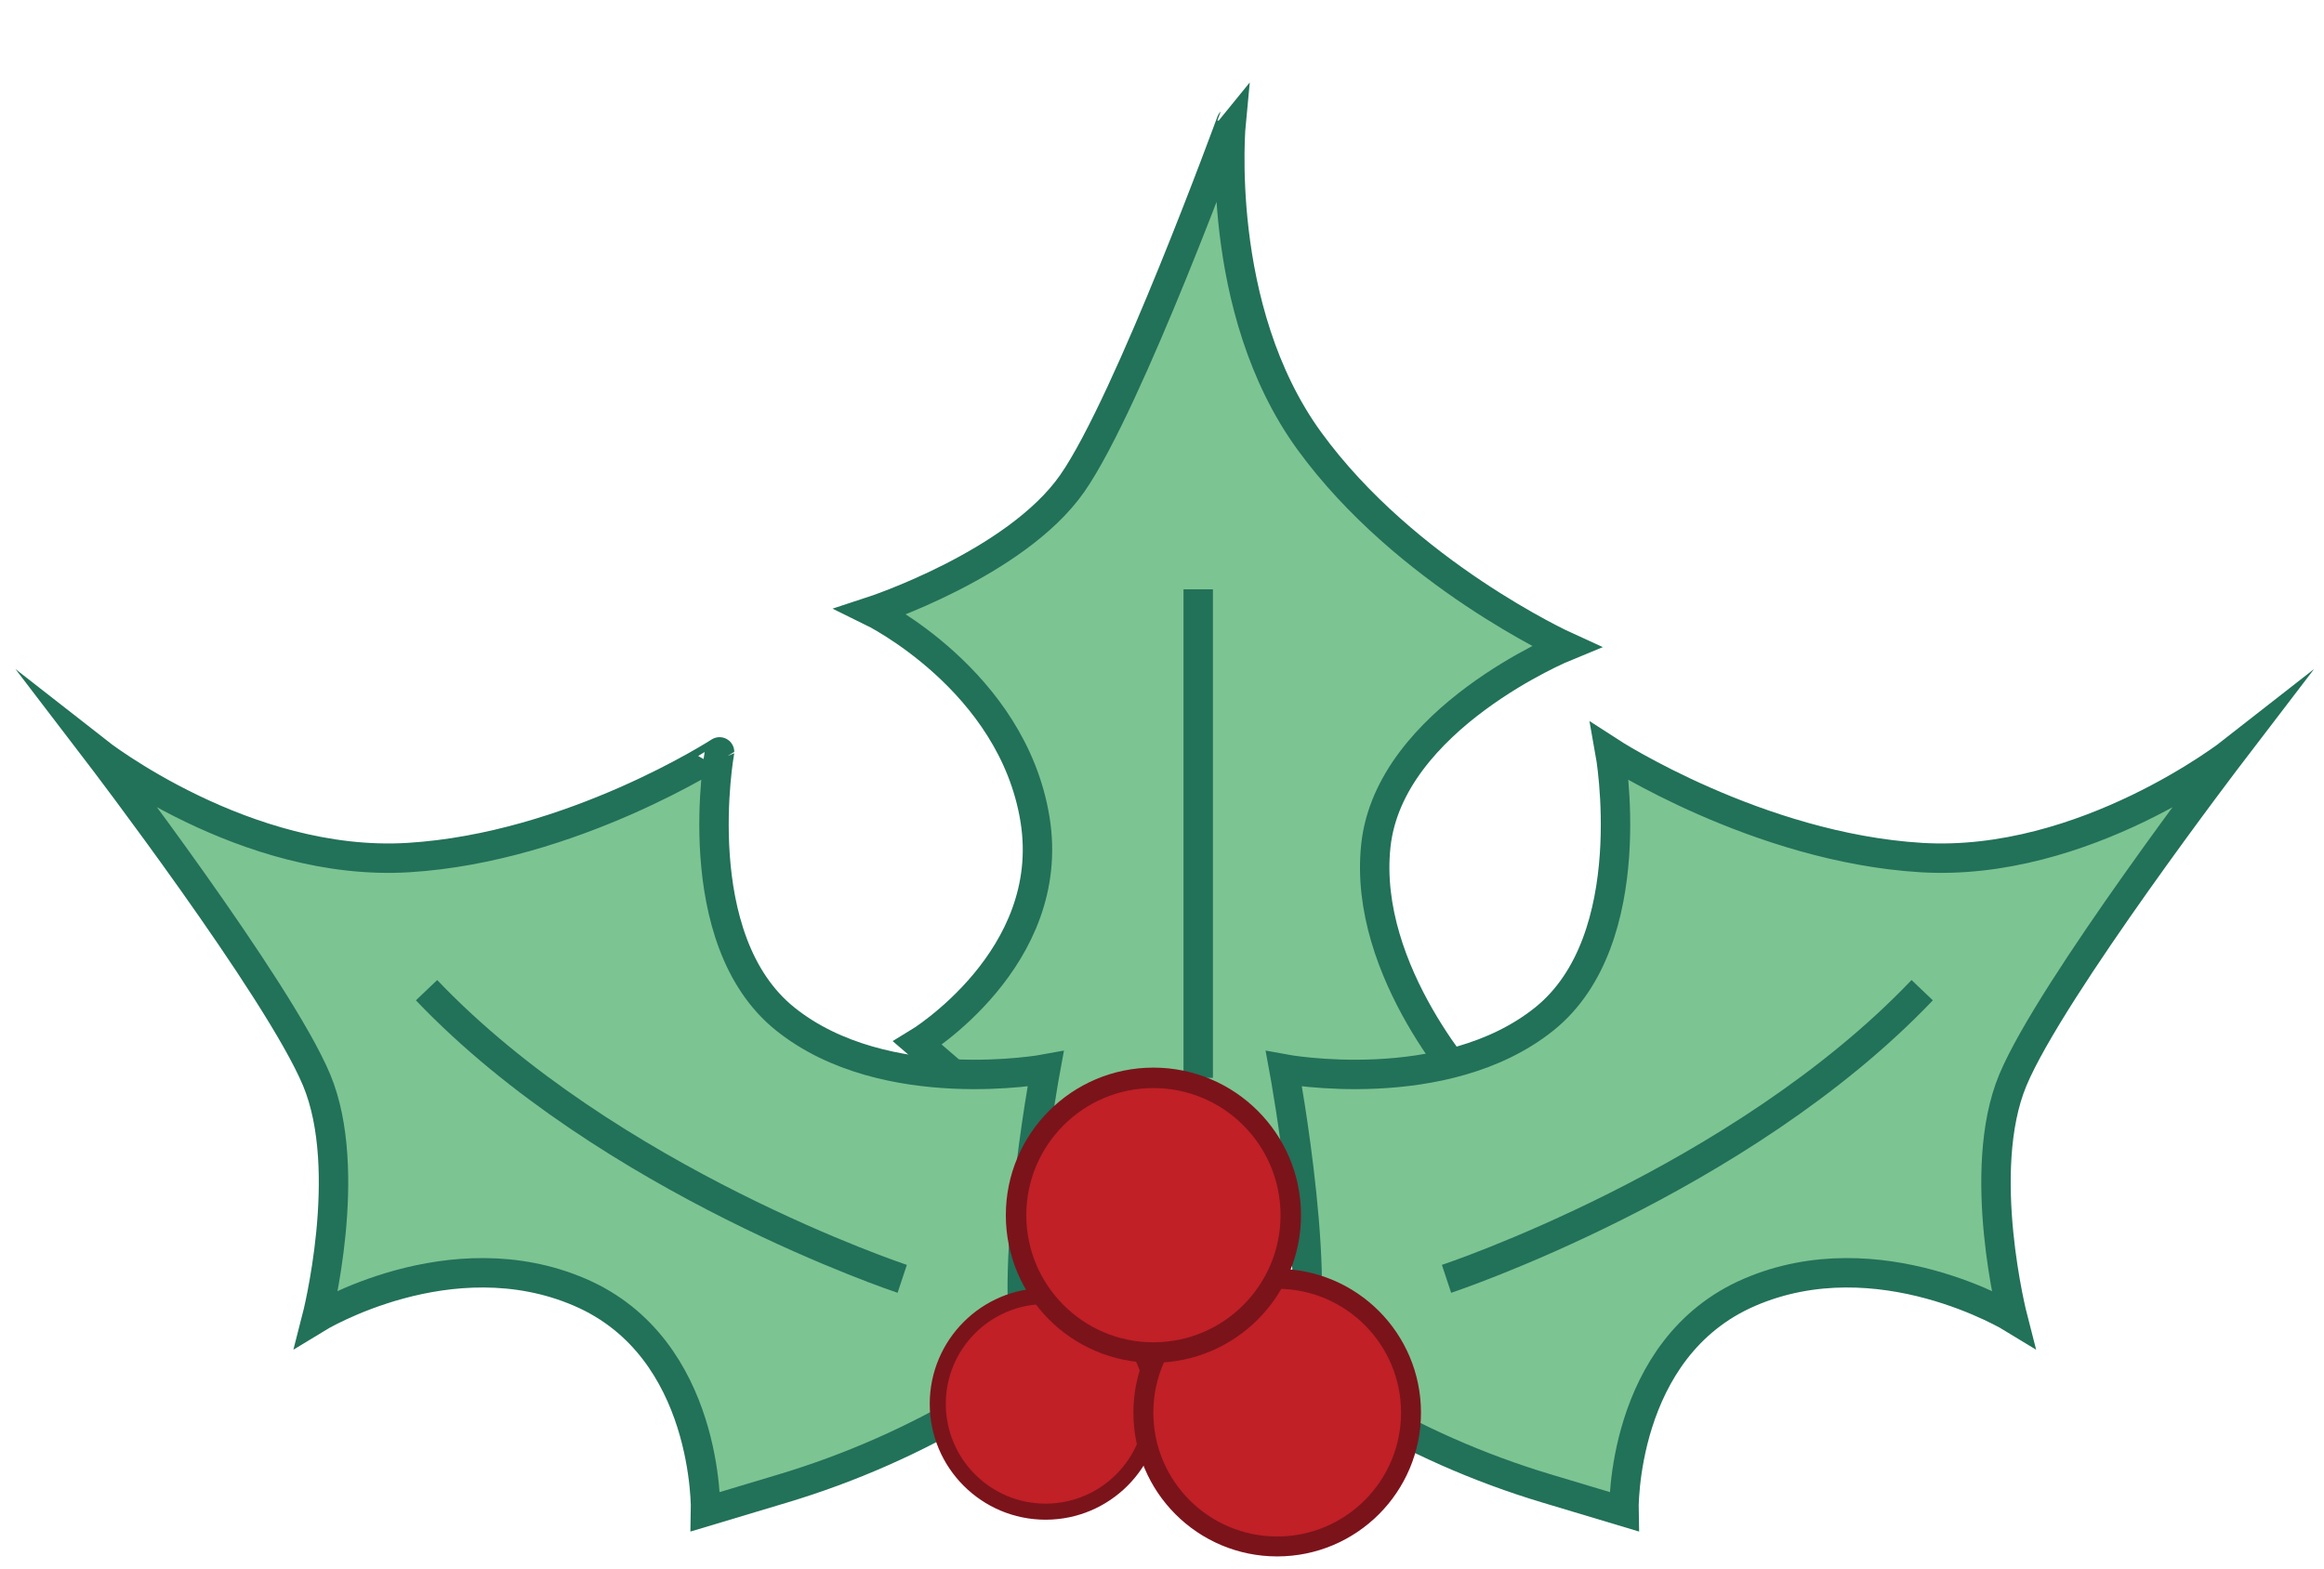 <?xml version="1.0" encoding="utf-8"?>
<!-- Generator: Adobe Illustrator 16.0.3, SVG Export Plug-In . SVG Version: 6.00 Build 0)  -->
<!DOCTYPE svg PUBLIC "-//W3C//DTD SVG 1.1//EN" "http://www.w3.org/Graphics/SVG/1.1/DTD/svg11.dtd">
<svg version="1.1" xmlns="http://www.w3.org/2000/svg" xmlns:xlink="http://www.w3.org/1999/xlink" x="0px" y="0px" width="237px"
	 height="160px" viewBox="0 0 237 160" enable-background="new 0 0 237 160" xml:space="preserve">
<g id="Calque_1">
</g>
<g id="Calque_2">
	<g>
		<path fill="#7DC493" d="M123.874,126.757c3.919-6.305,26.418-15.408,26.418-15.408s-11.374-12.16-9.983-25.109
			c1.39-12.948,19.368-20.314,19.368-20.314s-16.324-7.438-26.151-20.954c-9.826-13.514-7.974-32.547-7.974-32.547
			S115.1,41.044,109.356,49.29c-5.742,8.246-20.473,13.06-20.473,13.06s14.358,7.004,16.666,21.212
			c2.308,14.209-11.971,22.834-11.971,22.834l6.223,5.367c5.479,4.724,11.526,8.745,18.001,11.97L123.874,126.757z"/>
		<path fill="none" stroke="#227159" stroke-width="3" stroke-miterlimit="10" d="M123.874,126.757
			c3.919-6.305,26.418-15.408,26.418-15.408s-11.374-12.16-9.983-25.109c1.39-12.948,19.368-20.314,19.368-20.314
			s-16.324-7.438-26.151-20.954c-9.826-13.514-7.974-32.547-7.974-32.547S115.1,41.044,109.356,49.29
			c-5.742,8.246-20.473,13.06-20.473,13.06s14.358,7.004,16.666,21.212c2.308,14.209-11.971,22.834-11.971,22.834l6.223,5.367
			c5.479,4.724,11.526,8.745,18.001,11.97L123.874,126.757z"/>
		<line fill="#7DC493" x1="122.193" y1="109.93" x2="122.193" y2="60.106"/>
		<line fill="none" stroke="#227159" stroke-width="3" stroke-miterlimit="10" x1="122.193" y1="109.93" x2="122.193" y2="60.106"/>
		<path fill="#7DC493" d="M105.414,139.581c-3.208-6.694,1.216-30.56,1.216-30.56s-16.368,3.051-26.538-5.084
			c-10.169-8.136-6.712-27.254-6.712-27.254S58.33,86.445,41.65,87.463C24.974,88.479,9.922,76.684,9.922,76.684
			s18.508,24.203,22.372,33.479c3.865,9.275,0,24.283,0,24.283s13.628-8.339,26.848-2.644c13.22,5.694,12.813,22.373,12.813,22.373
			l7.872-2.361c6.928-2.079,13.57-5.015,19.772-8.74L105.414,139.581z"/>
		<path fill="none" stroke="#227159" stroke-width="3" stroke-miterlimit="10" d="M105.414,139.581
			c-3.208-6.694,1.216-30.56,1.216-30.56s-16.368,3.051-26.538-5.084c-10.169-8.136-6.712-27.254-6.712-27.254
			S58.33,86.445,41.65,87.463C24.974,88.479,9.922,76.684,9.922,76.684s18.508,24.203,22.372,33.479c3.865,9.275,0,24.283,0,24.283
			s13.628-8.339,26.848-2.644c13.22,5.694,12.813,22.373,12.813,22.373l7.872-2.361c6.928-2.079,13.57-5.015,19.772-8.74
			L105.414,139.581z"/>
		<path fill="#7DC493" d="M132.149,139.581c3.208-6.694-1.216-30.56-1.216-30.56s16.368,3.051,26.538-5.084
			c10.169-8.136,6.712-27.254,6.712-27.254s15.05,9.762,31.729,10.779c16.677,1.017,31.728-10.779,31.728-10.779
			s-18.508,24.203-22.372,33.479c-3.865,9.275,0,24.283,0,24.283s-13.628-8.339-26.848-2.644
			c-13.22,5.694-12.813,22.373-12.813,22.373l-7.872-2.361c-6.928-2.079-13.571-5.015-19.772-8.74L132.149,139.581z"/>
		<path fill="none" stroke="#227159" stroke-width="3" stroke-miterlimit="10" d="M132.149,139.581
			c3.208-6.694-1.216-30.56-1.216-30.56s16.368,3.051,26.538-5.084c10.169-8.136,6.712-27.254,6.712-27.254
			s15.05,9.762,31.729,10.779c16.677,1.017,31.728-10.779,31.728-10.779s-18.508,24.203-22.372,33.479
			c-3.865,9.275,0,24.283,0,24.283s-13.628-8.339-26.848-2.644c-13.22,5.694-12.813,22.373-12.813,22.373l-7.872-2.361
			c-6.928-2.079-13.571-5.015-19.772-8.74L132.149,139.581z"/>
		<path fill="#C02026" d="M117.625,143.179c0-6.073-4.923-10.996-10.996-10.996c-6.072,0-10.995,4.923-10.995,10.996
			c0,6.072,4.923,10.996,10.995,10.996C112.703,154.175,117.625,149.251,117.625,143.179"/>
		<circle fill="none" stroke="#7B131B" stroke-width="1.638" stroke-miterlimit="10" cx="106.63" cy="143.179" r="10.996"/>
		<path fill="#C02026" d="M143.894,144.075c0-7.537-6.11-13.646-13.647-13.646s-13.647,6.108-13.647,13.646
			s6.11,13.647,13.647,13.647S143.894,151.612,143.894,144.075"/>
		<circle fill="none" stroke="#7B131B" stroke-width="2.033" stroke-miterlimit="10" cx="130.247" cy="144.075" r="13.647"/>
		<path fill="#C02026" d="M131.632,123.937c0-7.736-6.271-14.007-14.007-14.007c-7.736,0-14.007,6.271-14.007,14.007
			c0,7.735,6.271,14.006,14.007,14.006C125.361,137.942,131.632,131.672,131.632,123.937"/>
		<circle fill="none" stroke="#7B131B" stroke-width="2.087" stroke-miterlimit="10" cx="117.625" cy="123.937" r="14.007"/>
		<path fill="#7DC493" d="M147.516,130.429c0,0,29.898-9.915,48.508-29.44"/>
		<path fill="none" stroke="#227159" stroke-width="3" stroke-miterlimit="10" d="M147.516,130.429c0,0,29.898-9.915,48.508-29.44"
			/>
		<path fill="#7DC493" d="M92.008,130.429c0,0-29.898-9.915-48.509-29.44"/>
		<path fill="none" stroke="#227159" stroke-width="3" stroke-miterlimit="10" d="M92.008,130.429c0,0-29.898-9.915-48.509-29.44"/>
	</g>
</g>
<g id="Calque_3">
</g>
</svg>
